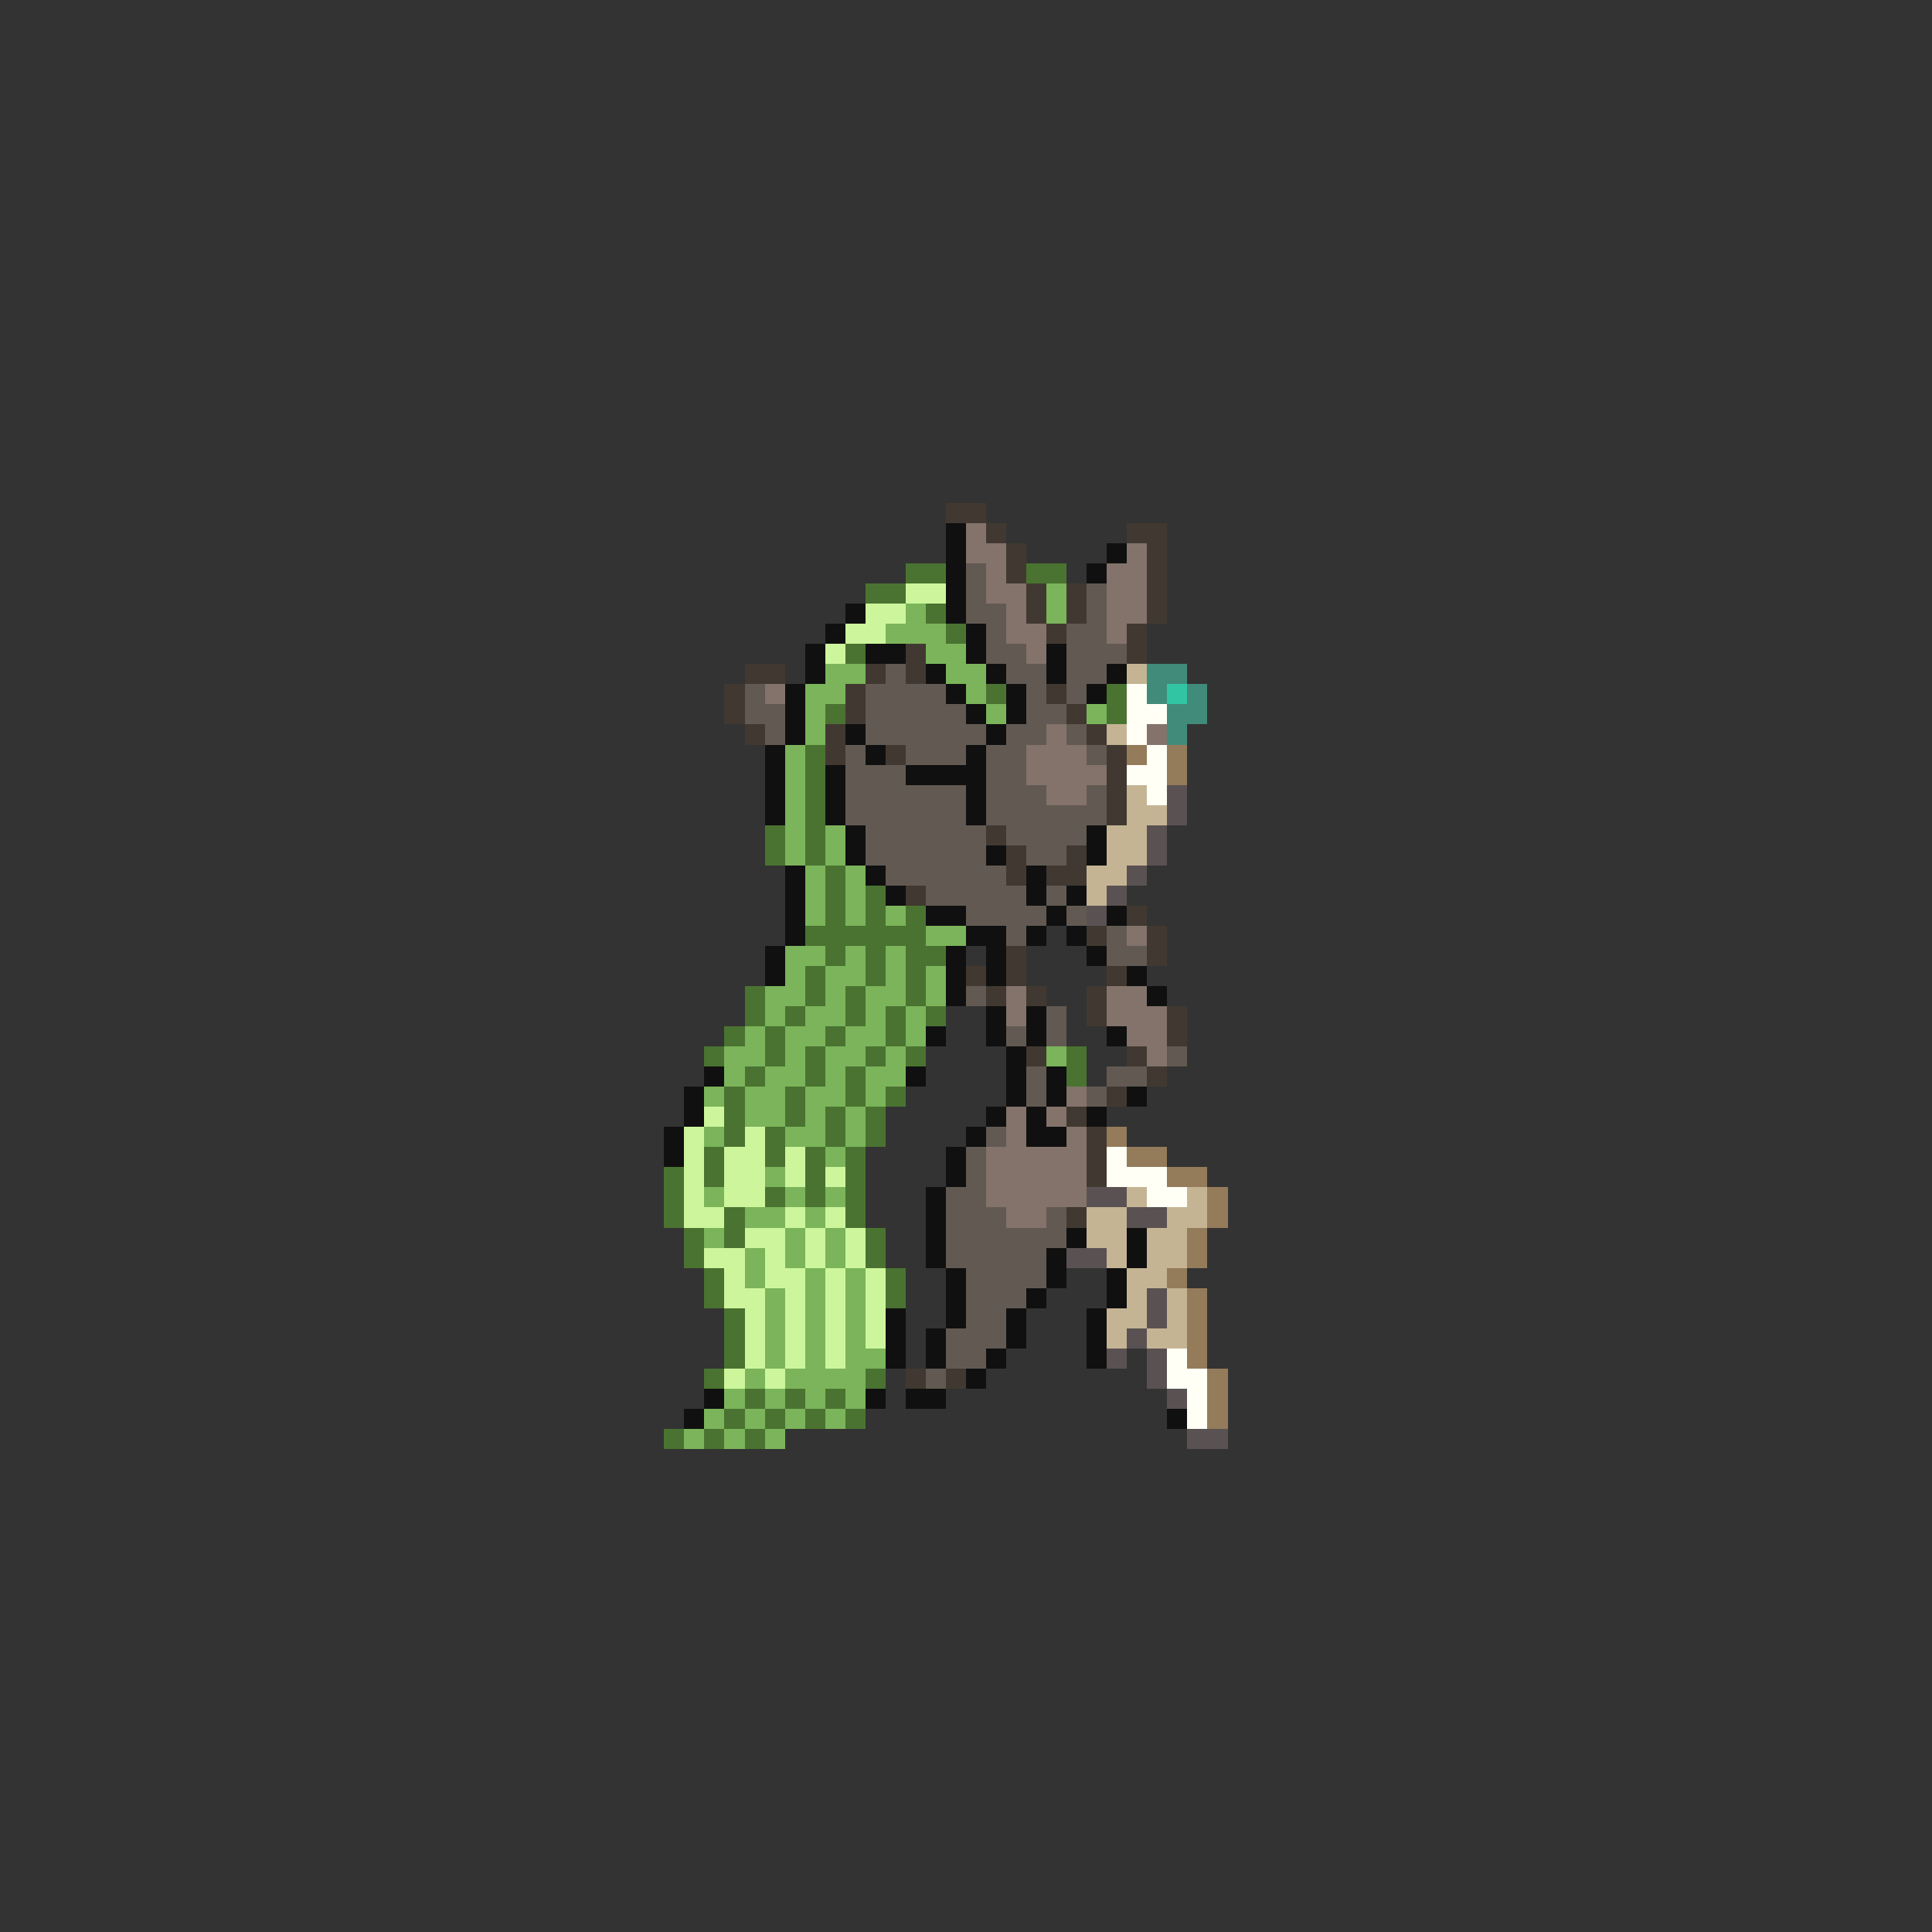<svg xmlns="http://www.w3.org/2000/svg" viewBox="0 -0.5 96 96" shape-rendering="crispEdges">
<rect x="0" y="-0.5" width="96" height="96" fill="#333333" stroke="none"/>
<path stroke="#413931" d="M47 25h2M49 26h1M56 26h2M50 27h1M57 27h1M50 28h1M57 28h1M51 29h1M53 29h1M57 29h1M51 30h1M53 30h1M57 30h1M52 31h1M56 31h1M45 32h1M56 32h1M37 33h2M43 33h1M45 33h1M36 34h1M42 34h1M52 34h1M36 35h1M42 35h1M53 35h1M37 36h1M41 36h1M54 36h1M41 37h1M44 37h1M55 37h1M55 38h1M55 39h1M55 40h1M49 41h1M50 42h1M53 42h1M50 43h1M52 43h2M45 44h1M56 45h1M54 46h1M57 46h1M50 47h1M57 47h1M48 48h1M50 48h1M55 48h1M49 49h1M51 49h1M54 49h1M54 50h1M58 50h1M58 51h1M51 52h1M56 52h1M57 53h1M55 54h1M53 55h1M54 56h1M54 57h1M54 58h1M53 60h1M45 68h1M47 68h1" />
<path stroke="#101010" d="M47 26h1M47 27h1M55 27h1M47 28h1M54 28h1M47 29h1M42 30h1M47 30h1M41 31h1M48 31h1M40 32h1M43 32h2M48 32h1M52 32h1M40 33h1M46 33h1M49 33h1M52 33h1M55 33h1M39 34h1M47 34h1M50 34h1M54 34h1M39 35h1M48 35h1M50 35h1M39 36h1M42 36h1M49 36h1M38 37h1M43 37h1M48 37h1M38 38h1M41 38h1M45 38h4M38 39h1M41 39h1M48 39h1M38 40h1M41 40h1M48 40h1M42 41h1M54 41h1M42 42h1M49 42h1M54 42h1M39 43h1M43 43h1M51 43h1M39 44h1M44 44h1M51 44h1M53 44h1M39 45h1M46 45h2M52 45h1M55 45h1M39 46h1M48 46h2M51 46h1M53 46h1M38 47h1M47 47h1M49 47h1M54 47h1M38 48h1M47 48h1M49 48h1M56 48h1M47 49h1M57 49h1M49 50h1M51 50h1M46 51h1M49 51h1M51 51h1M55 51h1M50 52h1M35 53h1M45 53h1M50 53h1M52 53h1M34 54h1M50 54h1M52 54h1M56 54h1M34 55h1M49 55h1M51 55h1M54 55h1M33 56h1M48 56h1M51 56h2M33 57h1M47 57h1M47 58h1M46 59h1M46 60h1M46 61h1M53 61h1M56 61h1M46 62h1M52 62h1M56 62h1M47 63h1M52 63h1M55 63h1M47 64h1M51 64h1M55 64h1M44 65h1M47 65h1M50 65h1M54 65h1M44 66h1M46 66h1M50 66h1M54 66h1M44 67h1M46 67h1M49 67h1M54 67h1M48 68h1M35 69h1M43 69h1M45 69h2M34 70h1M58 70h1" />
<path stroke="#83736a" d="M48 26h1M48 27h2M56 27h1M49 28h1M55 28h2M49 29h2M55 29h2M50 30h1M55 30h2M50 31h2M55 31h1M51 32h1M38 34h1M52 36h1M57 36h1M51 37h3M51 38h4M52 39h2M56 46h1M50 49h1M55 49h2M50 50h1M55 50h3M56 51h2M57 52h1M53 54h1M50 55h1M52 55h1M50 56h1M53 56h1M49 57h5M49 58h5M49 59h5M50 60h2" />
<path stroke="#4a7331" d="M45 28h2M51 28h2M43 29h2M46 30h1M47 31h1M42 32h1M49 34h1M55 34h1M41 35h1M55 35h1M40 37h1M40 38h1M40 39h1M40 40h1M38 41h1M40 41h1M38 42h1M40 42h1M41 43h1M41 44h1M43 44h1M41 45h1M43 45h1M45 45h1M40 46h6M41 47h1M43 47h1M45 47h2M40 48h1M43 48h1M45 48h1M37 49h1M40 49h1M42 49h1M45 49h1M37 50h1M39 50h1M42 50h1M44 50h1M46 50h1M36 51h1M38 51h1M41 51h1M44 51h1M35 52h1M38 52h1M40 52h1M43 52h1M45 52h1M53 52h1M37 53h1M40 53h1M42 53h1M53 53h1M36 54h1M39 54h1M42 54h1M44 54h1M36 55h1M39 55h1M41 55h1M43 55h1M36 56h1M38 56h1M41 56h1M43 56h1M35 57h1M38 57h1M40 57h1M42 57h1M33 58h1M35 58h1M40 58h1M42 58h1M33 59h1M38 59h1M40 59h1M42 59h1M33 60h1M36 60h1M42 60h1M34 61h1M36 61h1M43 61h1M34 62h1M43 62h1M35 63h1M44 63h1M35 64h1M44 64h1M36 65h1M36 66h1M36 67h1M35 68h1M43 68h1M37 69h1M39 69h1M41 69h1M36 70h1M38 70h1M40 70h1M42 70h1M33 71h1M35 71h1M37 71h1" />
<path stroke="#625a52" d="M48 28h1M48 29h1M54 29h1M48 30h2M54 30h1M49 31h1M53 31h2M49 32h2M53 32h3M44 33h1M50 33h2M53 33h2M37 34h1M43 34h4M51 34h1M53 34h1M37 35h2M43 35h5M51 35h2M38 36h1M43 36h6M50 36h2M53 36h1M42 37h1M45 37h3M49 37h2M54 37h1M42 38h3M49 38h2M42 39h6M49 39h3M54 39h1M42 40h6M49 40h6M43 41h6M50 41h4M43 42h6M51 42h2M44 43h6M46 44h5M52 44h1M48 45h4M53 45h1M50 46h1M55 46h1M55 47h2M48 49h1M52 50h1M50 51h1M52 51h1M58 52h1M51 53h1M55 53h2M51 54h1M54 54h1M49 56h1M48 57h1M48 58h1M47 59h2M47 60h3M52 60h1M47 61h6M47 62h5M48 63h4M48 64h3M48 65h2M47 66h3M47 67h2M46 68h1" />
<path stroke="#cdf69c" d="M45 29h2M43 30h2M42 31h2M41 32h1M35 55h1M34 56h1M37 56h1M34 57h1M36 57h2M39 57h1M34 58h1M36 58h2M39 58h1M41 58h1M34 59h1M36 59h2M34 60h2M39 60h1M41 60h1M37 61h2M40 61h1M42 61h1M35 62h2M38 62h1M40 62h1M42 62h1M36 63h1M38 63h2M41 63h1M43 63h1M36 64h2M39 64h1M41 64h1M43 64h1M37 65h1M39 65h1M41 65h1M43 65h1M37 66h1M39 66h1M41 66h1M43 66h1M37 67h1M39 67h1M41 67h1M36 68h1M38 68h1" />
<path stroke="#7bb45a" d="M52 29h1M45 30h1M52 30h1M44 31h3M46 32h2M41 33h2M47 33h2M40 34h2M48 34h1M40 35h1M49 35h1M54 35h1M40 36h1M39 37h1M39 38h1M39 39h1M39 40h1M39 41h1M41 41h1M39 42h1M41 42h1M40 43h1M42 43h1M40 44h1M42 44h1M40 45h1M42 45h1M44 45h1M46 46h2M39 47h2M42 47h1M44 47h1M39 48h1M41 48h2M44 48h1M46 48h1M38 49h2M41 49h1M43 49h2M46 49h1M38 50h1M40 50h2M43 50h1M45 50h1M37 51h1M39 51h2M42 51h2M45 51h1M36 52h2M39 52h1M41 52h2M44 52h1M52 52h1M36 53h1M38 53h2M41 53h1M43 53h2M35 54h1M37 54h2M40 54h2M43 54h1M37 55h2M40 55h1M42 55h1M35 56h1M39 56h2M42 56h1M41 57h1M38 58h1M35 59h1M39 59h1M41 59h1M37 60h2M40 60h1M35 61h1M39 61h1M41 61h1M37 62h1M39 62h1M41 62h1M37 63h1M40 63h1M42 63h1M38 64h1M40 64h1M42 64h1M38 65h1M40 65h1M42 65h1M38 66h1M40 66h1M42 66h1M38 67h1M40 67h1M42 67h2M37 68h1M39 68h4M36 69h1M38 69h1M40 69h1M42 69h1M35 70h1M37 70h1M39 70h1M41 70h1M34 71h1M36 71h1M38 71h1" />
<path stroke="#c5b494" d="M56 33h1M55 36h1M56 39h1M56 40h2M55 41h2M55 42h2M54 43h2M54 44h1M56 59h1M59 59h1M54 60h2M58 60h2M54 61h2M57 61h2M55 62h1M57 62h2M56 63h2M56 64h1M58 64h1M55 65h2M58 65h1M55 66h1M57 66h2" />
<path stroke="#418b7b" d="M57 33h2M57 34h1M59 34h1M58 35h2M58 36h1" />
<path stroke="#fffff6" d="M56 34h1M56 35h2M56 36h1M57 37h1M56 38h2M57 39h1M55 57h1M55 58h3M57 59h2M58 67h1M58 68h2M59 69h1M59 70h1" />
<path stroke="#31c5a4" d="M58 34h1" />
<path stroke="#947b5a" d="M56 37h1M58 37h1M58 38h1M55 56h1M56 57h2M58 58h2M60 59h1M60 60h1M59 61h1M59 62h1M58 63h1M59 64h1M59 65h1M59 66h1M59 67h1M60 68h1M60 69h1M60 70h1" />
<path stroke="#5a5252" d="M58 39h1M58 40h1M57 41h1M57 42h1M56 43h1M55 44h1M54 45h1M54 59h2M56 60h2M53 62h2M57 64h1M57 65h1M56 66h1M55 67h1M57 67h1M57 68h1M58 69h1M59 71h2" />
</svg>